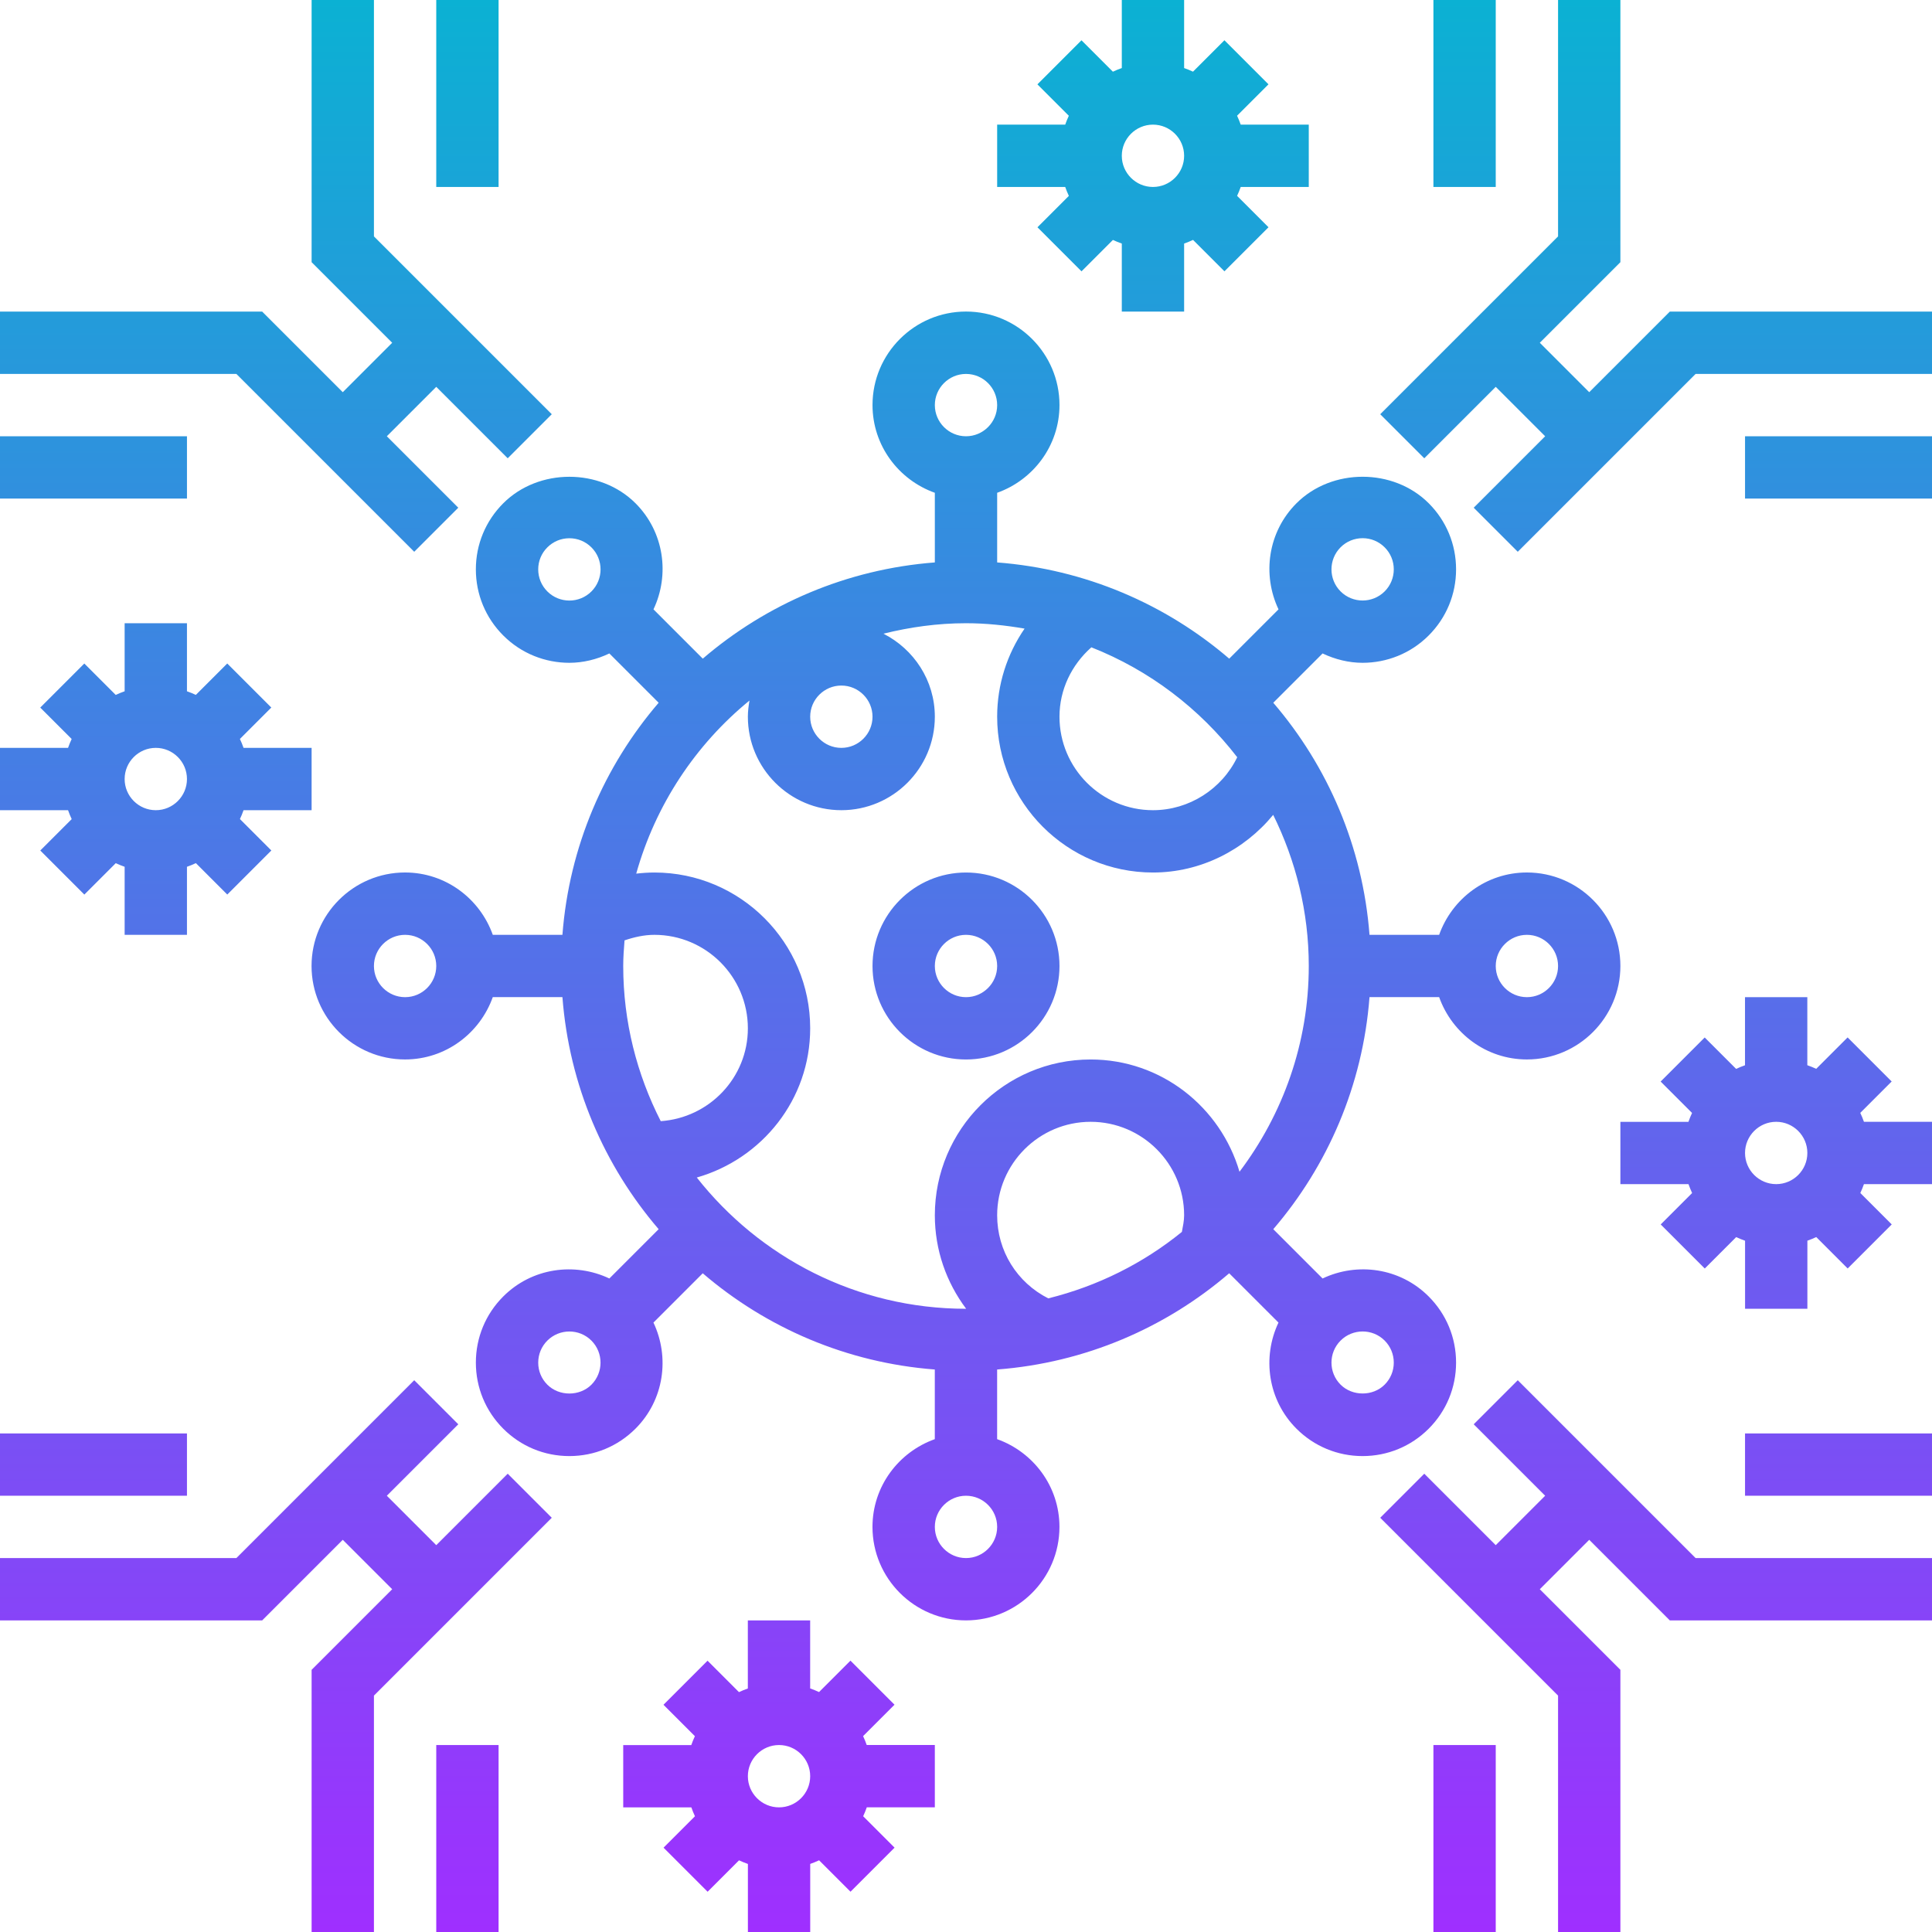 <svg id="_x33_0" enable-background="new 0 0 62 62" height="512" viewBox="0 0 62 62" width="512" xmlns="http://www.w3.org/2000/svg" xmlns:xlink="http://www.w3.org/1999/xlink"><linearGradient id="SVGID_1_" gradientUnits="userSpaceOnUse" x1="31" x2="31" y1="62" y2="0"><stop offset="0" stop-color="#9f2fff"/><stop offset="1" stop-color="#0bb1d3"/></linearGradient><path d="m7.586 12h-7.586v-2h8.414l2.586 2.586 1.586-1.586-2.586-2.586v-8.414h2v7.586l5.707 5.707-1.414 1.414-2.293-2.293-1.586 1.586 2.293 2.293-1.414 1.414zm-1.586 2h-6v2h6zm10-14h-2v6h2zm0 62v-6h-2v6zm-5-12.586 1.586 1.586-2.586 2.586v8.414h2v-7.586l5.707-5.707-1.414-1.414-2.293 2.293-1.586-1.586 2.293-2.293-1.414-1.414-5.707 5.707h-7.586v2h8.414zm-5-3.414h-6v2h6zm42.707-1.707-1.414 1.414 2.293 2.293-1.586 1.586-2.293-2.293-1.414 1.414 5.707 5.707v7.586h2v-8.414l-2.586-2.586 1.586-1.586 2.586 2.586h8.414v-2h-7.586zm7.293 3.707h6v-2h-6zm-8 8h-2v6h2zm0-56h-2v6h2zm3 12.586-1.586-1.586 2.586-2.586v-8.414h-2v7.586l-5.707 5.707 1.414 1.414 2.293-2.293 1.586 1.586-2.293 2.293 1.414 1.414 5.707-5.707h7.586v-2h-8.414zm5 3.414h6v-2h-6zm-28 15c0-1.654 1.346-3 3-3s3 1.346 3 3-1.346 3-3 3-3-1.346-3-3zm2 0c0 .551.449 1 1 1s1-.449 1-1-.449-1-1-1-1 .449-1 1zm-13.849-14.85c1.133-1.133 3.109-1.133 4.243 0 .92.92 1.105 2.291.577 3.405l1.582 1.582c2.036-1.747 4.615-2.871 7.447-3.088v-2.235c-1.161-.414-2-1.514-2-2.816 0-1.654 1.346-3 3-3s3 1.346 3 3c0 1.302-.839 2.402-2 2.816v2.235c2.833.217 5.411 1.341 7.447 3.088l1.582-1.582c-.528-1.114-.344-2.485.577-3.405 1.134-1.134 3.109-1.134 4.243 0 .566.566.878 1.32.878 2.121s-.312 1.555-.879 2.122c-.584.585-1.353.877-2.121.877-.441 0-.878-.108-1.284-.3l-1.582 1.582c1.747 2.036 2.871 4.615 3.088 7.447h2.235c.414-1.161 1.514-2 2.816-2 1.654 0 3 1.346 3 3s-1.346 3-3 3c-1.302 0-2.402-.839-2.816-2h-2.235c-.217 2.833-1.341 5.411-3.088 7.447l1.582 1.582c1.114-.529 2.485-.344 3.405.577.567.567.879 1.32.879 2.122s-.312 1.555-.879 2.122c-.566.566-1.32.878-2.121.878s-1.555-.312-2.122-.879c-.92-.92-1.105-2.291-.577-3.405l-1.582-1.582c-2.036 1.747-4.615 2.871-7.447 3.088v2.235c1.161.414 2 1.514 2 2.816 0 1.654-1.346 3-3 3s-3-1.346-3-3c0-1.302.839-2.402 2-2.816v-2.235c-2.833-.217-5.411-1.341-7.447-3.088l-1.582 1.582c.528 1.114.344 2.485-.577 3.405-.567.567-1.32.879-2.122.879s-1.555-.312-2.122-.879c-.566-.566-.878-1.32-.878-2.121s.312-1.555.879-2.122c.92-.921 2.291-1.105 3.405-.577l1.582-1.582c-1.747-2.036-2.871-4.615-3.088-7.447h-2.235c-.414 1.161-1.514 2-2.816 2-1.654 0-3-1.346-3-3s1.346-3 3-3c1.302 0 2.402.839 2.816 2h2.235c.217-2.833 1.341-5.411 3.088-7.447l-1.582-1.582c-.406.193-.843.3-1.284.3-.769 0-1.537-.292-2.121-.877-.567-.567-.879-1.32-.879-2.122s.313-1.554.88-2.121zm-2.151 14.85c0-.551-.449-1-1-1s-1 .449-1 1 .449 1 1 1 1-.449 1-1zm6 0c0 1.793.44 3.482 1.204 4.979 1.558-.107 2.796-1.395 2.796-2.979 0-1.654-1.346-3-3-3-.329 0-.649.073-.958.178-.021.272-.042.544-.042.822zm-1.021 12.021c-.195-.195-.451-.292-.707-.292s-.512.098-.707.292c-.189.189-.293.44-.293.708s.104.518.293.707c.378.379 1.037.378 1.415 0 .389-.391.389-1.025-.001-1.415zm14.661-1.355c1.593-.395 3.052-1.128 4.288-2.133.032-.176.072-.352.072-.533 0-1.654-1.346-3-3-3s-3 1.346-3 3c0 1.145.637 2.158 1.64 2.666zm-1.64 7.334c0-.551-.449-1-1-1s-1 .449-1 1 .449 1 1 1 1-.449 1-1zm11.021-5.979c-.39.39-.39 1.024 0 1.414.378.378 1.037.378 1.414 0 .189-.189.293-.44.293-.707s-.104-.519-.293-.708c-.195-.195-.451-.292-.707-.292-.256.001-.513.098-.707.293zm4.979-12.021c0 .551.449 1 1 1s1-.449 1-1-.449-1-1-1-1 .449-1 1zm-4.979-12.021c.389.389 1.023.39 1.414 0 .189-.189.293-.44.293-.708s-.104-.518-.293-.707-.44-.293-.707-.293-.519.104-.708.293c-.389.391-.389 1.025.001 1.415zm-7.998 1.794c-.637.565-1.023 1.359-1.023 2.227 0 1.654 1.346 3 3 3 1.159 0 2.211-.679 2.704-1.7-1.206-1.563-2.817-2.792-4.681-3.527zm-5.023-7.773c0 .551.449 1 1 1s1-.449 1-1-.449-1-1-1-1 .449-1 1zm-3 9c-.551 0-1 .449-1 1s.449 1 1 1 1-.449 1-1-.449-1-1-1zm-6.583 6.036c.193-.022.388-.036.583-.036 2.757 0 5 2.243 5 5 0 2.282-1.546 4.19-3.639 4.788 2.016 2.56 5.135 4.212 8.639 4.212h.005c-.634-.845-1.005-1.883-1.005-3 0-2.757 2.243-5 5-5 2.269 0 4.168 1.529 4.777 3.603 1.389-1.841 2.223-4.124 2.223-6.603 0-1.742-.418-3.385-1.142-4.85-.932 1.134-2.334 1.85-3.858 1.85-2.757 0-5-2.243-5-5 0-1.031.317-2.008.88-2.827-.612-.106-1.238-.173-1.88-.173-.915 0-1.799.125-2.649.336.974.496 1.649 1.498 1.649 2.664 0 1.654-1.346 3-3 3s-3-1.346-3-3c0-.178.023-.35.052-.519-1.73 1.414-3.015 3.346-3.635 5.555zm-3.145-9.764c0 .267.104.519.293.708.39.39 1.025.39 1.415 0s.39-1.024 0-1.414c-.189-.189-.44-.293-.708-.293s-.518.104-.707.293c-.189.188-.293.439-.293.706zm10.544 39.728c-.035.098-.072.193-.116.285l1.008 1.008-1.414 1.414-1.008-1.008c-.093.044-.188.082-.285.116v2.185h-2v-2.184c-.098-.035-.193-.072-.285-.116l-1.008 1.008-1.414-1.414 1.008-1.008c-.044-.093-.081-.188-.116-.285h-2.186v-2h2.184c.035-.098.072-.193.116-.285l-1.008-1.008 1.414-1.414 1.008 1.008c.093-.044.188-.082.285-.116v-2.186h2v2.184c.098.035.193.072.285.116l1.008-1.008 1.414 1.414-1.008 1.008c.044.093.082.188.116.285h2.186v2h-2.184zm-2.816-2c-.551 0-1 .449-1 1s.449 1 1 1 1-.449 1-1-.449-1-1-1zm34.816-20h2.184v2h-2.184c-.035.098-.072.193-.116.285l1.008 1.008-1.414 1.414-1.008-1.008c-.093.044-.188.082-.285.116v2.185h-2v-2.184c-.098-.035-.193-.072-.285-.116l-1.008 1.008-1.414-1.414 1.008-1.008c-.044-.093-.081-.188-.116-.285h-2.186v-2h2.184c.035-.098.072-.193.116-.285l-1.008-1.008 1.414-1.414 1.008 1.008c.093-.044.188-.082.285-.116v-2.186h2v2.184c.098.035.193.072.285.116l1.008-1.008 1.414 1.414-1.008 1.008c.046.093.083.188.118.286zm-2.816 0c-.551 0-1 .449-1 1s.449 1 1 1 1-.449 1-1-.449-1-1-1zm-22.816-30h-2.184v-2h2.184c.035-.098.072-.193.116-.285l-1.008-1.008 1.414-1.414 1.008 1.008c.093-.045.188-.082.286-.117v-2.184h2v2.184c.098.035.193.072.285.116l1.008-1.008 1.414 1.414-1.008 1.008c.045.093.082.188.117.286h2.184v2h-2.184c-.035.098-.072.193-.116.285l1.008 1.008-1.414 1.414-1.008-1.008c-.093.045-.188.082-.286.117v2.184h-2v-2.184c-.098-.035-.193-.072-.285-.116l-1.008 1.008-1.414-1.414 1.008-1.008c-.045-.093-.082-.188-.117-.286zm2.816 0c.551 0 1-.449 1-1s-.449-1-1-1-1 .449-1 1 .449 1 1 1zm-34.816 20h-2.184v-2h2.184c.035-.098.072-.193.116-.285l-1.008-1.008 1.414-1.414 1.008 1.008c.093-.045.188-.082.286-.117v-2.184h2v2.184c.098.035.193.072.285.116l1.008-1.008 1.414 1.414-1.008 1.008c.045.093.082.188.117.286h2.184v2h-2.184c-.035.098-.072.193-.116.285l1.008 1.008-1.414 1.414-1.008-1.008c-.093.045-.188.082-.286.117v2.184h-2v-2.184c-.098-.035-.193-.072-.285-.116l-1.008 1.008-1.414-1.414 1.008-1.008c-.045-.093-.082-.188-.117-.286zm2.816 0c.551 0 1-.449 1-1s-.449-1-1-1-1 .449-1 1 .449 1 1 1z" fill="url(#SVGID_1_)"/></svg>